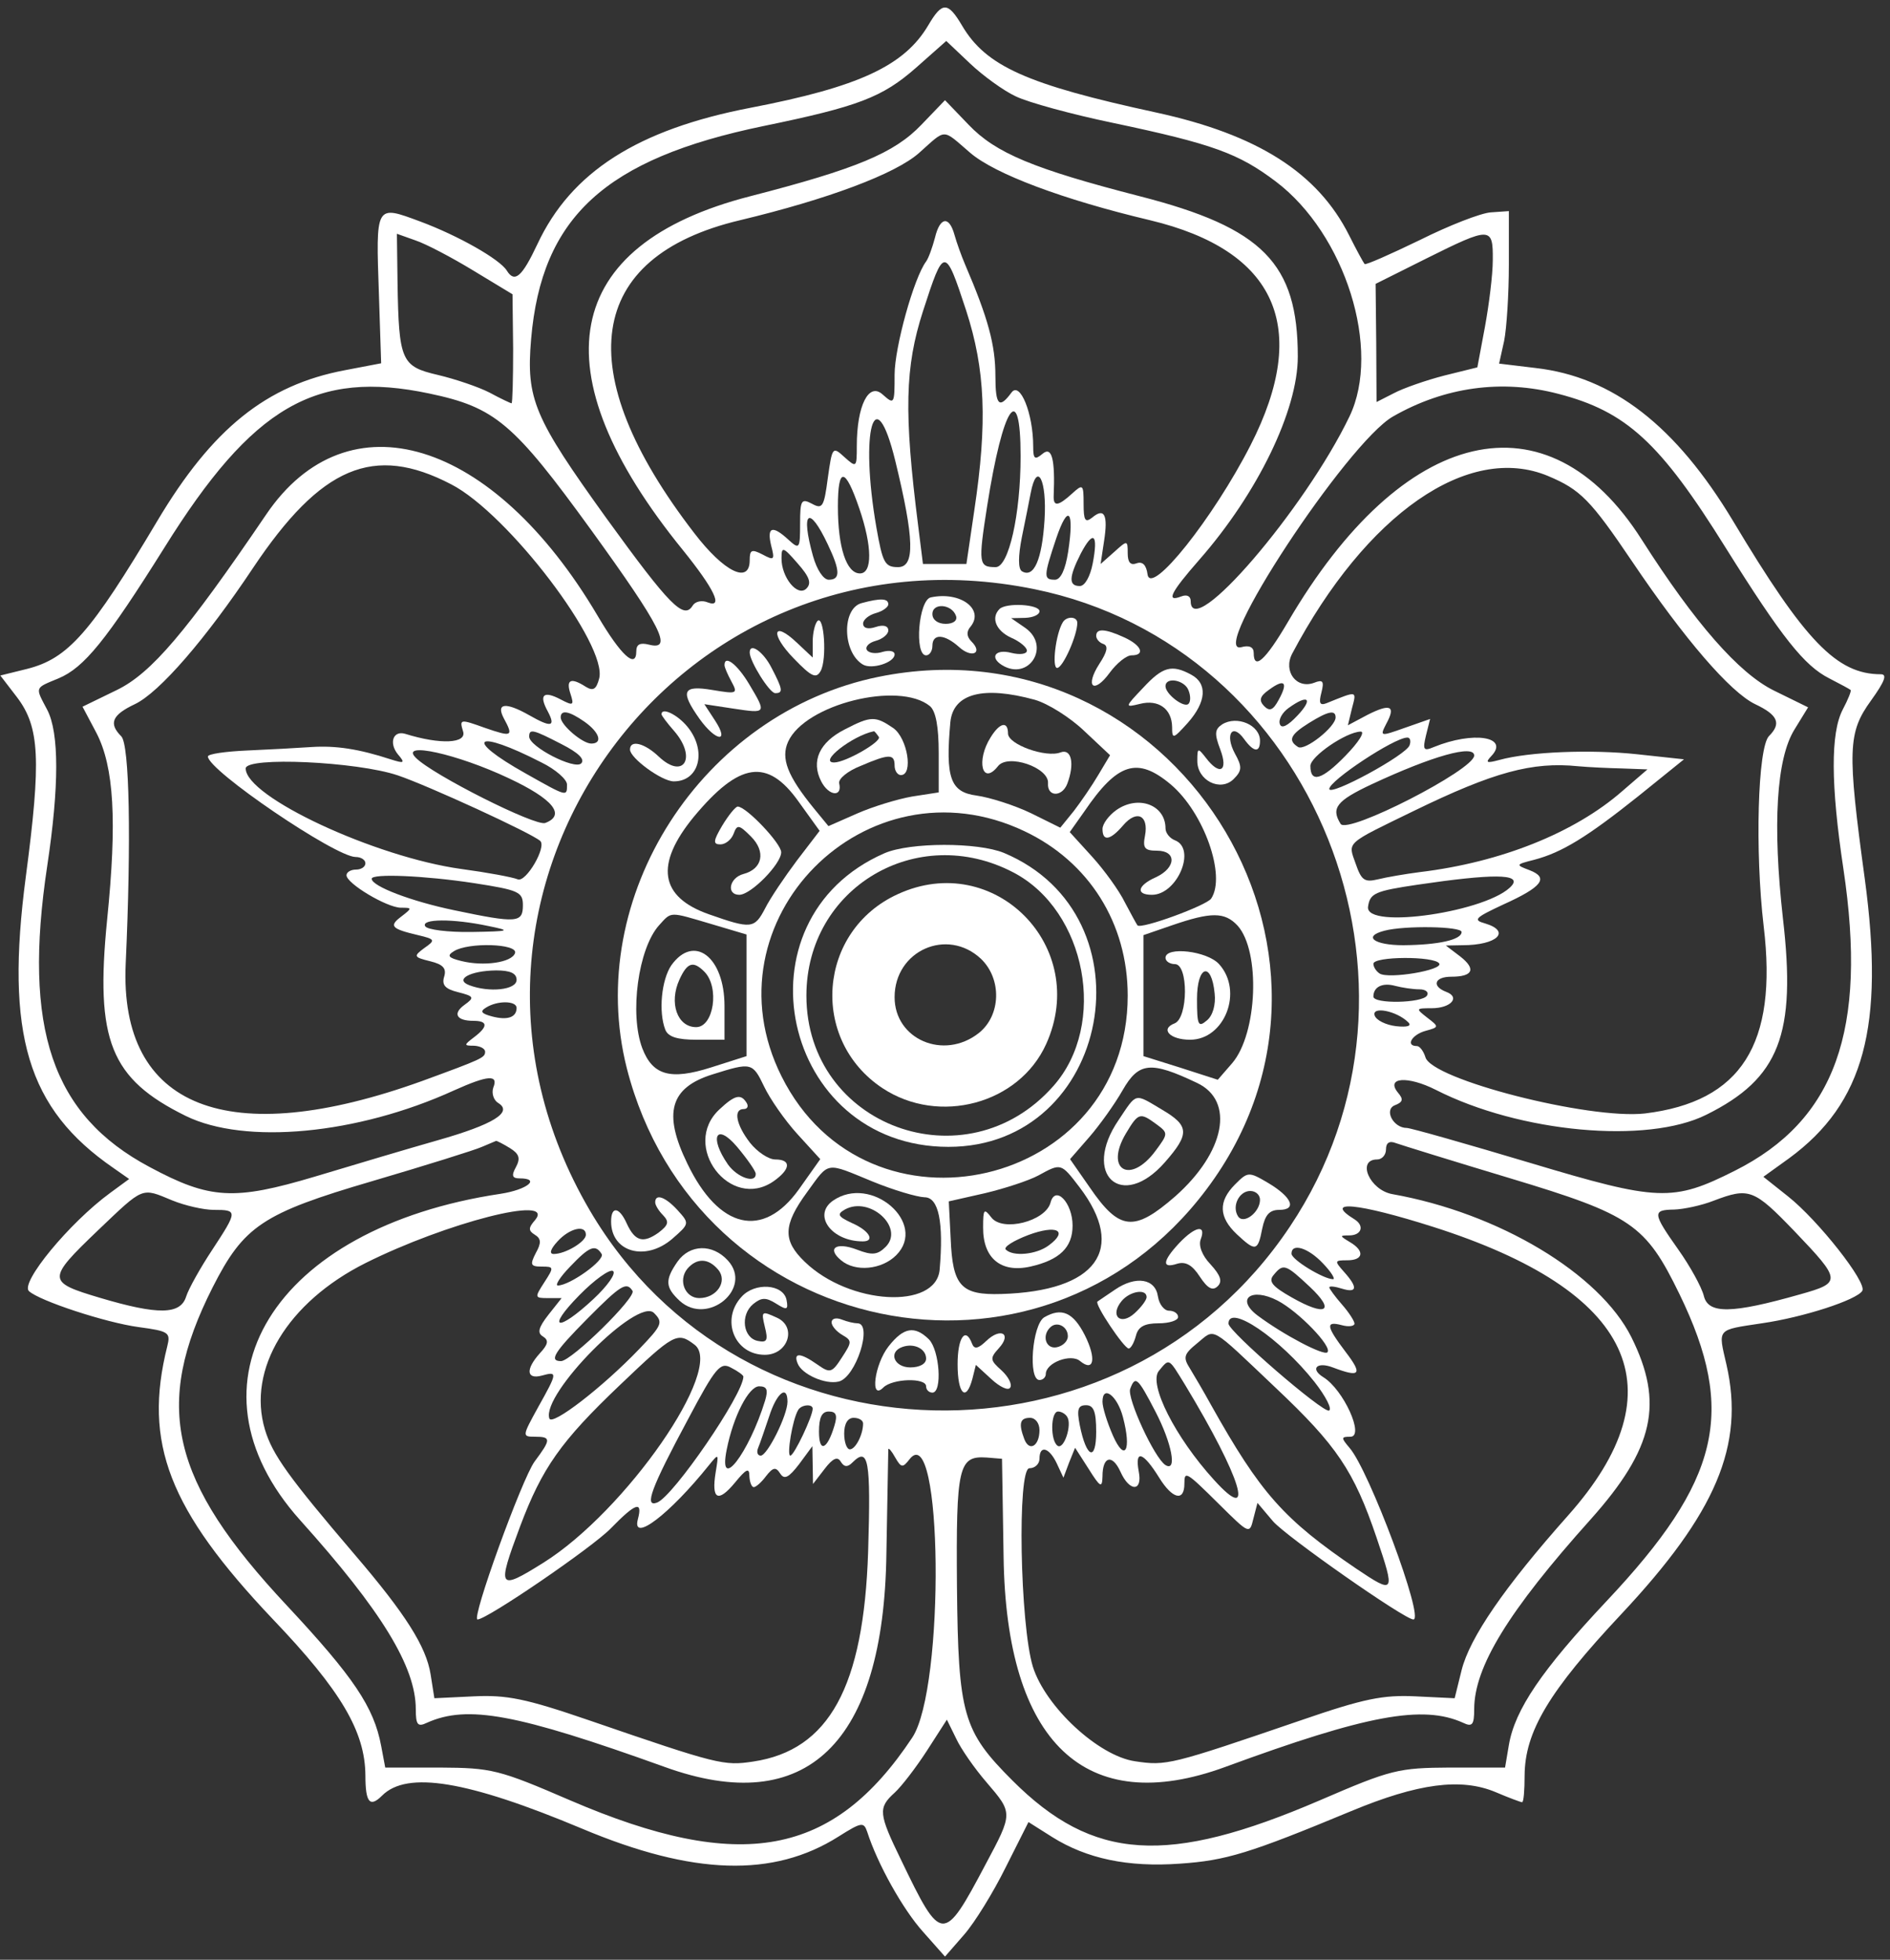 <?xml version="1.0" standalone="no"?>
<!DOCTYPE svg PUBLIC "-//W3C//DTD SVG 20010904//EN" "http://www.w3.org/TR/2001/REC-SVG-20010904/DTD/svg10.dtd">
<svg version="1.0" xmlns="http://www.w3.org/2000/svg" width="300pt" height="311pt"
    viewBox="0 0 300 311" preserveAspectRatio="xMidYMid meet">
    <rect x="0" y="0" width="300" height="311" fill="#333333" stroke="none"/>
    <g transform="translate(0,311) scale(0.05,-0.05)" fill="#FFFFFF" stroke="none">
        <path d="M2947 6140 c-76 -129 -221 -196 -564 -262 -359 -69 -570 -204 -677
-433 -49 -104 -72 -124 -97 -84 -22 36 -154 111 -275 156 -143 53 -141 56
-131 -234 l7 -216 -115 -22 c-249 -47 -421 -185 -596 -479 -212 -356 -283
-436 -413 -469 l-85 -21 53 -69 c72 -95 77 -198 28 -569 -66 -501 5 -737 278
-925 l50 -35 -60 -44 c-130 -95 -287 -286 -258 -312 34 -31 244 -100 348 -114
96 -13 102 -17 91 -61 -77 -307 5 -518 335 -866 217 -227 293 -357 294 -496 0
-86 14 -103 53 -64 79 79 270 48 635 -105 352 -148 607 -156 814 -25 73 46 80
47 91 15 33 -103 114 -247 177 -317 l70 -79 61 70 c34 39 93 135 132 214 l72
143 76 -48 c109 -68 239 -96 405 -84 146 10 219 32 544 167 212 88 348 106
458 60 42 -18 80 -32 84 -32 5 0 8 38 8 85 1 139 77 267 307 512 301 321 392
536 334 791 -27 117 -33 110 112 132 132 19 301 74 319 103 16 26 -140 224
-236 300 l-78 62 82 59 c238 175 303 418 240 886 -56 410 -54 465 20 567 43
60 52 83 31 83 -140 0 -241 105 -469 486 -182 303 -382 458 -627 486 l-116 14
16 72 c8 40 15 149 15 242 l0 170 -57 -4 c-32 -2 -134 -42 -226 -88 -93 -45
-172 -80 -175 -76 -4 5 -26 45 -49 91 -100 199 -291 320 -613 390 -411 89
-540 147 -616 276 -45 76 -63 76 -107 1z m278 -226 c39 -19 178 -57 308 -84
318 -67 399 -97 517 -186 221 -167 336 -534 234 -746 -142 -295 -504 -716
-504 -586 0 16 -12 22 -30 15 -49 -19 -35 11 57 116 186 212 313 475 313 645
0 296 -111 409 -501 509 -338 87 -458 137 -544 227 l-75 78 -75 -78 c-86 -90
-206 -140 -544 -227 -599 -154 -675 -555 -213 -1123 100 -124 129 -185 79
-166 -19 8 -40 3 -48 -10 -28 -46 -73 0 -273 276 -231 321 -256 379 -240 569
33 388 235 573 738 677 301 62 377 91 484 185 l96 85 75 -71 c41 -39 107 -87
146 -105z m-145 -179 c78 -67 293 -148 571 -214 401 -96 510 -340 319 -714
-118 -231 -317 -481 -327 -410 -4 30 -16 42 -35 35 -19 -7 -28 3 -28 32 0 42
-1 42 -43 4 l-43 -38 11 73 c13 83 1 107 -38 74 -22 -17 -27 -9 -27 44 0 62
-2 64 -37 32 -43 -39 -59 -42 -58 -8 5 119 -6 159 -35 135 -25 -21 -30 -17
-30 23 0 105 -42 208 -69 171 -39 -53 -51 -41 -51 53 0 98 -23 183 -96 353
-12 28 -27 70 -34 95 -17 61 -46 57 -62 -10 -8 -30 -20 -64 -28 -75 -39 -52
-100 -273 -100 -359 0 -94 -1 -96 -38 -63 -44 40 -82 -35 -82 -164 0 -68 -1
-69 -39 -35 -38 35 -39 33 -53 -66 -12 -92 -17 -100 -50 -82 -34 18 -38 12
-38 -63 0 -80 -2 -83 -37 -51 -51 47 -69 41 -55 -18 12 -46 10 -49 -27 -29
-35 18 -41 15 -41 -18 0 -77 -81 -38 -176 86 -397 515 -344 877 145 993 280
67 493 147 568 213 89 79 72 79 163 1z m-1577 -374 l124 -75 2 -173 c0 -95 -2
-173 -5 -173 -3 0 -35 15 -70 34 -35 18 -109 43 -164 56 -116 27 -124 44 -128
294 l-2 154 59 -21 c33 -11 115 -54 184 -96z m3236 34 c0 -47 -12 -142 -25
-213 l-24 -128 -105 -26 c-58 -15 -130 -40 -160 -56 l-55 -28 -1 188 -2 187
162 81 c203 101 211 101 210 -5z m-1672 -160 c61 -188 68 -355 26 -635 l-25
-170 -69 0 -69 0 -15 120 c-46 362 -42 505 15 682 67 207 70 207 137 3z
m-1704 -264 c209 -44 267 -93 515 -435 222 -307 260 -382 182 -362 -28 7 -40
1 -40 -21 0 -58 -49 -13 -123 113 -332 562 -793 703 -1052 321 -254 -374 -365
-504 -474 -557 l-109 -53 44 -83 c56 -108 66 -279 34 -594 -38 -382 10 -504
250 -622 188 -92 544 -59 851 81 109 49 142 51 125 9 -6 -18 1 -40 16 -49 47
-29 -16 -68 -192 -118 -88 -25 -263 -77 -389 -115 -258 -77 -334 -73 -526 30
-310 165 -403 440 -325 956 38 252 38 422 0 495 -39 74 -41 68 36 100 81 34
151 120 336 415 280 449 481 565 841 489z m3584 -1 c216 -56 323 -154 531
-488 179 -286 250 -375 329 -415 35 -18 65 -34 68 -37 3 -2 -8 -30 -25 -62
-39 -75 -38 -239 2 -505 77 -513 -26 -799 -345 -959 -197 -99 -242 -97 -649
25 -204 61 -380 111 -392 111 -43 0 -73 58 -38 72 26 10 28 19 10 40 -40 49
31 54 120 9 267 -136 671 -173 859 -79 232 115 286 255 243 624 -33 295 -21
506 37 599 l43 70 -108 53 c-112 55 -251 214 -420 479 -299 471 -758 364
-1124 -262 -71 -121 -108 -154 -108 -97 0 18 -14 25 -39 18 -110 -29 336 649
481 732 164 94 346 119 525 72z m-1707 -198 c0 -186 -38 -352 -79 -352 -54 0
-56 10 -27 195 50 318 106 402 106 157z m-398 -14 c61 -250 63 -338 9 -338
-42 0 -49 13 -69 127 -53 306 -5 476 60 211z m-1410 -75 c181 -93 499 -512
470 -617 -9 -34 -19 -40 -42 -26 -48 31 -64 23 -49 -22 12 -37 9 -39 -31 -18
-55 29 -70 15 -41 -38 26 -49 11 -52 -59 -12 -74 42 -106 39 -81 -9 32 -59 27
-61 -60 -31 -78 28 -81 28 -69 -11 13 -39 -72 -43 -184 -8 -38 11 -52 -29 -23
-65 24 -28 21 -30 -23 -16 -101 33 -174 44 -251 39 -43 -3 -135 -8 -204 -11
-69 -3 -125 -11 -125 -19 0 -44 405 -319 469 -319 17 0 31 -9 31 -20 0 -11
-13 -20 -30 -20 -16 0 -30 -8 -30 -18 0 -26 127 -102 172 -103 37 0 37 -1 2
-28 -40 -30 -32 -39 53 -59 55 -13 56 -16 20 -41 -35 -26 -34 -29 19 -42 41
-10 52 -23 44 -49 -8 -26 3 -39 44 -49 51 -13 53 -17 21 -40 -39 -28 -26 -51
28 -51 46 0 47 -18 2 -52 -33 -25 -33 -27 0 -27 19 -1 35 -9 35 -19 0 -19 -9
-23 -200 -93 -616 -222 -961 -86 -941 371 18 395 12 697 -14 723 -41 41 -29
68 43 102 78 37 225 207 375 432 216 323 383 394 629 266z m3483 26 c102 -43
134 -75 267 -272 166 -246 311 -414 390 -452 72 -34 84 -61 44 -101 -36 -36
-45 -366 -17 -604 45 -375 -72 -557 -377 -594 -177 -20 -679 108 -697 179 -6
19 -18 35 -27 35 -37 0 -16 36 27 48 44 12 44 13 6 42 -37 29 -37 30 14 30 61
0 92 35 46 52 -47 18 -37 48 16 48 69 0 80 24 29 64 l-46 35 53 1 c110 0 155
44 72 69 -40 11 -33 18 57 60 124 56 146 85 84 109 -45 17 -45 18 14 33 88 23
168 72 331 202 l145 117 -148 16 c-148 16 -344 8 -438 -18 -41 -11 -46 -9 -25
13 57 61 -58 79 -183 28 -33 -14 -36 -9 -25 37 l13 52 -80 -28 c-79 -28 -80
-28 -59 13 31 57 13 65 -60 28 l-62 -33 13 54 c15 57 18 56 -81 16 -21 -8 -25
0 -16 34 9 36 5 42 -23 31 -56 -21 -99 36 -70 92 235 444 560 670 813 564z
m-2187 -103 c41 -120 42 -206 2 -206 -43 0 -70 83 -70 212 0 128 23 126 68 -6z
m588 -36 c-8 -127 -34 -186 -72 -163 -12 8 -12 47 0 108 11 52 23 115 28 140
20 104 52 42 44 -85z m75 -101 c-9 -58 -24 -89 -42 -89 -37 0 -36 11 4 131 38
112 58 90 38 -42z m-763 23 c40 -84 40 -112 3 -112 -17 0 -38 32 -50 75 -40
143 -13 164 47 37z m841 -60 c-8 -42 -25 -72 -41 -72 -36 0 -35 28 3 103 40
76 56 63 38 -31z m-909 -80 c-28 -28 -80 36 -79 97 0 37 5 36 51 -17 38 -43
45 -63 28 -80z m724 -2 c892 -182 1323 -1258 811 -2023 -535 -801 -1740 -772
-2223 52 -587 1003 273 2204 1412 1971z m776 -350 c-18 -34 -29 -39 -47 -21
-17 18 -14 31 16 52 49 36 61 24 31 -31z m59 -51 c-31 -33 -51 -43 -56 -27 -5
14 8 37 28 51 62 45 79 30 28 -24z m-2263 -20 c48 -34 58 -69 21 -69 -28 0
-97 59 -97 83 0 25 26 21 76 -14z m2384 14 c0 -30 -97 -107 -119 -94 -33 21
-25 39 34 76 61 38 85 43 85 18z m-2457 -85 c53 -27 75 -48 62 -61 -21 -21
-165 53 -165 85 0 26 12 23 103 -24z m2488 -37 c-75 -77 -111 -87 -111 -32 0
30 112 107 159 109 16 1 -5 -33 -48 -77z m-2552 -21 c45 -22 81 -54 81 -70 0
-39 2 -40 -131 35 -202 113 -160 143 50 35z m2756 55 c-9 -31 -255 -164 -255
-139 0 26 205 162 247 163 9 1 13 -10 8 -24z m-2860 -105 c141 -66 182 -117
116 -142 -30 -12 -358 153 -411 207 -53 53 132 12 295 -65z m3065 72 c0 -45
-402 -251 -424 -217 -31 50 -14 73 99 126 193 90 325 127 325 91z m-3417 -63
c95 -32 424 -183 452 -208 21 -19 -45 -132 -71 -122 -17 7 -98 22 -180 33
-274 38 -684 229 -684 319 0 38 353 22 483 -22z m3887 22 l80 -3 -80 -69
c-151 -132 -385 -226 -643 -257 -46 -6 -105 -16 -133 -23 -42 -10 -52 -3 -70
49 -25 71 -36 61 186 169 251 122 374 156 520 141 33 -3 96 -6 140 -7z m-3645
-364 c142 -22 155 -28 155 -70 0 -56 -18 -58 -218 -16 -135 28 -262 76 -262
100 0 17 168 10 325 -14z m3295 -7 c-69 -83 -467 -142 -457 -68 6 43 22 50
157 70 237 35 330 35 300 -2z m-3250 -129 c74 -15 71 -17 -54 -19 -73 -1 -139
7 -146 18 -15 24 87 25 200 1z m3090 -19 c0 -25 -74 -41 -185 -42 -93 0 -130
28 -60 46 64 17 245 14 245 -4z m-3005 -67 c-10 -30 -100 -43 -171 -25 -41 10
-46 17 -23 31 46 29 204 24 194 -6z m2934 -33 c13 -21 -160 -50 -189 -32 -11
7 -20 21 -20 31 0 24 194 25 209 1z m-2929 -52 c0 -32 -87 -41 -150 -17 -48
18 2 46 85 47 45 0 65 -9 65 -30z m2866 -30 c20 0 31 -9 24 -20 -15 -24 -170
-27 -170 -3 0 31 29 45 69 34 23 -6 57 -11 77 -11z m-2866 -59 c0 -30 -29 -40
-78 -27 -34 9 -39 16 -19 28 36 23 97 22 97 -1z m2830 -45 c13 -12 -1 -17 -38
-13 -33 4 -63 19 -68 34 -10 30 69 15 106 -21z m-2851 -400 c29 -18 34 -32 19
-60 -15 -27 -12 -36 11 -36 69 0 25 -36 -60 -49 -722 -108 -1025 -602 -636
-1036 258 -287 367 -465 367 -600 0 -49 6 -57 35 -43 129 58 285 29 755 -140
450 -163 696 74 704 678 3 176 6 325 6 330 1 6 11 -6 22 -26 19 -33 24 -33 45
-6 105 137 114 -725 9 -883 -251 -378 -544 -432 -1086 -199 -227 98 -249 103
-414 104 l-173 0 -13 69 c-23 123 -88 219 -299 445 -371 396 -426 634 -236
1010 99 195 158 235 506 337 170 50 327 99 349 109 22 9 42 18 45 19 3 0 23
-10 44 -23z m3176 -96 c385 -116 429 -146 537 -368 181 -373 129 -591 -232
-974 -205 -218 -291 -344 -310 -457 l-12 -71 -174 0 c-165 -1 -187 -6 -414
-104 -484 -208 -720 -193 -976 63 -157 157 -172 208 -176 616 -3 381 5 415 94
409 l49 -4 5 -310 c8 -592 260 -831 704 -668 449 165 627 198 755 140 29 -14
35 -6 35 43 0 134 108 311 370 603 201 225 233 369 129 578 -101 202 -421 394
-759 454 -72 13 -114 110 -48 110 15 0 28 14 28 32 0 21 11 28 31 20 17 -6
181 -57 364 -112z m-4248 -70 c39 -16 99 -30 132 -30 76 0 76 -3 -6 -128 -37
-56 -74 -122 -82 -147 -18 -58 -89 -59 -274 -4 -168 50 -169 58 -6 214 147
140 137 136 236 95z m5150 -98 c149 -156 150 -163 18 -200 -218 -62 -292 -63
-306 -5 -7 28 -44 95 -81 147 -82 116 -83 126 -13 127 30 1 87 13 125 28 113
43 128 37 257 -97z m-1147 14 c637 -203 784 -516 428 -916 -201 -226 -312
-387 -338 -491 l-22 -89 -124 6 c-103 5 -164 -7 -364 -76 -415 -142 -427 -145
-527 -130 -116 17 -284 173 -324 300 -41 134 -50 630 -11 630 18 0 32 14 32
30 0 45 31 36 55 -15 l21 -45 18 48 19 47 43 -67 c37 -59 43 -62 44 -24 0 64
31 72 57 15 29 -65 71 -64 58 1 -13 71 14 62 65 -20 42 -68 80 -77 80 -19 0
42 5 39 111 -66 95 -94 96 -95 108 -45 l13 50 49 -58 c41 -48 418 -312 446
-312 36 0 -141 475 -203 545 -27 32 -27 35 3 35 46 0 -22 150 -86 189 -43 27
-20 50 30 31 87 -33 96 -23 41 49 -62 82 -65 99 -12 85 22 -6 40 -3 40 5 0 8
-18 36 -40 61 -22 25 -40 50 -40 54 0 5 18 3 40 -4 49 -15 51 4 7 53 -31 35
-31 37 10 37 52 0 56 30 8 58 -33 20 -33 21 0 21 38 1 47 31 15 51 -102 63 11
52 250 -24z m-2851 22 c-22 -25 -22 -34 -1 -47 20 -12 21 -26 3 -58 -19 -37
-17 -43 19 -43 39 0 39 -2 8 -50 -31 -48 -31 -50 11 -50 l44 0 -42 -53 c-32
-41 -36 -58 -17 -69 19 -12 16 -25 -10 -53 -46 -51 -43 -84 6 -71 51 14 50 10
-12 -101 -50 -91 -51 -93 -10 -93 52 0 52 -8 -1 -79 -40 -55 -202 -501 -181
-501 30 0 365 229 423 289 79 81 102 89 86 29 -20 -76 100 15 226 172 31 38
31 38 21 -23 -14 -86 7 -98 61 -33 36 44 46 49 46 21 1 -19 7 -35 14 -35 7 0
25 16 39 35 22 28 31 30 45 8 13 -20 27 -13 60 30 l42 57 1 -60 1 -60 37 48
c26 34 41 40 51 23 11 -18 22 -18 37 -3 51 51 59 11 50 -283 -14 -429 -124
-630 -365 -666 -93 -14 -111 -10 -521 131 -201 69 -261 81 -366 76 l-125 -6
-12 76 c-14 88 -80 192 -241 380 -210 246 -261 317 -285 397 -57 191 72 404
319 528 256 128 605 218 539 137z m161 -47 c0 -22 -65 -61 -102 -61 -15 0 -11
15 12 40 38 42 90 54 90 21z m50 -61 c12 -19 -101 -100 -139 -100 -10 0 7 27
39 60 61 64 80 72 100 40z m2290 -30 c26 -27 40 -50 32 -50 -30 0 -132 62
-132 81 0 35 53 19 100 -31z m-2316 -113 c-115 -107 -152 -97 -45 12 48 49 97
84 107 77 11 -7 -17 -47 -62 -89z m2274 39 c83 -78 52 -96 -57 -34 -62 35 -75
51 -58 71 31 38 38 35 115 -37z m-2150 -13 c13 -20 -194 -223 -227 -223 -39 0
-22 28 83 134 107 108 125 119 144 89z m2048 -31 c67 -35 175 -147 158 -164
-11 -12 -139 55 -222 117 -70 53 -19 90 64 47z m-2027 -154 c-117 -122 -277
-245 -285 -220 -26 77 280 386 332 335 30 -30 26 -39 -47 -115z m2144 -104
c36 -46 57 -87 46 -91 -20 -7 -319 251 -319 276 0 64 163 -46 273 -185z m-124
-18 c195 -184 249 -264 321 -476 60 -177 58 -181 -64 -99 -231 157 -304 239
-462 521 -22 40 -52 91 -66 114 -23 36 -20 46 23 81 58 47 36 60 248 -141z
m-1844 136 c97 -73 -218 -528 -480 -692 -144 -90 -148 -83 -74 115 70 186 129
270 317 449 172 164 182 170 237 128z m155 -101 c0 -56 -222 -380 -274 -400
-42 -16 -19 46 98 264 88 166 103 183 137 164 22 -11 39 -24 39 -28z m1402
-26 c179 -296 226 -450 92 -302 -123 135 -209 305 -175 346 34 41 30 42 83
-44z m-94 -85 c52 -100 70 -193 32 -170 -35 22 -123 213 -112 242 16 43 24 36
80 -72z m-1239 35 c-52 -169 -150 -295 -122 -156 21 106 70 201 103 201 25 0
29 -11 19 -45z m71 -4 c0 -43 -64 -171 -85 -171 -10 0 -14 11 -8 25 6 14 21
59 35 100 24 75 58 101 58 46z m1065 -49 c28 -106 6 -144 -32 -58 -18 41 -33
89 -33 107 0 55 47 20 65 -49z m-985 27 c0 -24 -59 -149 -71 -149 -12 0 7 116
25 145 10 17 46 20 46 4z m900 -73 c0 -96 -31 -84 -52 20 -10 51 -6 64 20 64
24 0 32 -20 32 -84z m-831 19 c-23 -77 -49 -87 -49 -19 0 45 9 64 31 64 24 0
28 -12 18 -45z m739 28 c16 -25 -10 -104 -30 -92 -24 15 -23 109 1 109 10 0
23 -7 29 -17z m-648 -21 c0 -35 -24 -82 -42 -82 -10 0 -18 23 -18 50 0 31 11
50 30 50 17 0 30 -8 30 -18z m560 -21 c0 -50 -32 -70 -48 -29 -19 50 -14 68
18 68 17 0 30 -17 30 -39z m-168 -1118 c84 -98 84 -97 -3 -260 -134 -253 -140
-253 -268 13 -72 148 -74 166 -21 214 22 20 68 80 103 134 l63 98 29 -59 c15
-33 59 -96 97 -140z" />
        <path d="M2955 4324 c-39 -8 -53 -184 -15 -184 11 0 20 14 20 30 0 40 38 38
84 -3 40 -37 78 -21 40 17 -15 15 -17 31 -3 47 45 55 -32 113 -126 93z m80
-59 c5 -15 -9 -25 -33 -25 -25 0 -42 13 -42 31 0 37 62 32 75 -6z" />
        <path d="M2736 4306 c-64 -16 -62 -156 3 -195 28 -17 101 6 101 32 0 11 -17
14 -38 8 -21 -7 -44 -4 -50 6 -6 10 6 23 28 29 22 6 40 21 40 33 0 15 -16 19
-40 11 -24 -8 -40 -4 -40 11 0 12 18 27 40 33 22 6 40 19 40 28 0 19 -25 20
-84 4z" />
        <path d="M3173 4287 c-28 -28 -11 -69 37 -91 28 -12 50 -31 50 -41 0 -11 -22
-14 -50 -7 -50 13 -69 -14 -29 -39 85 -52 156 60 74 118 l-45 31 45 1 c25 1
45 10 45 21 0 22 -106 28 -127 7z" />
        <path d="M2595 4249 c-8 -9 -15 -38 -15 -66 l0 -50 -50 47 c-77 73 -86 28 -10
-50 56 -58 71 -65 85 -40 21 37 11 180 -10 159z" />
        <path d="M3374 4245 c-23 -38 -35 -145 -18 -145 18 0 64 103 64 143 0 21 -34
22 -46 2z" />
        <path d="M3480 4202 c0 -10 10 -22 23 -26 16 -6 12 -25 -13 -63 -47 -73 -18
-98 33 -28 22 30 53 55 69 55 45 0 32 32 -23 57 -61 28 -89 29 -89 5z" />
        <path d="M2380 4149 c0 -28 63 -129 81 -129 26 0 24 12 -12 81 -26 51 -69 81
-69 48z" />
        <path d="M2300 4109 c0 -7 10 -30 22 -52 21 -39 18 -40 -60 -27 -95 16 -104
-3 -41 -92 52 -72 96 -77 49 -5 l-34 52 92 -14 c106 -16 106 -16 50 78 -37 62
-78 94 -78 60z" />
        <path d="M2790 4072 c-562 -114 -938 -699 -800 -1243 220 -859 1312 -1087
1840 -384 567 754 -111 1815 -1040 1627z m162 -93 c19 -16 28 -66 28 -149 l0
-125 -84 -13 c-46 -8 -125 -32 -175 -54 l-91 -40 -46 56 c-84 103 -106 159
-82 212 54 119 352 193 450 113z m333 20 c42 -12 112 -56 157 -99 l82 -77 -37
-62 c-20 -34 -55 -85 -78 -115 l-43 -53 -93 46 c-52 25 -130 50 -173 56 -83
11 -99 56 -83 233 9 91 104 116 268 71z m-750 -323 l67 -93 -72 -94 c-39 -52
-85 -120 -101 -152 -34 -65 -44 -66 -178 -19 -157 55 -173 158 -48 310 144
173 233 187 332 48z m1182 54 c105 -89 176 -290 128 -362 -15 -22 -222 -98
-234 -85 -3 4 -21 37 -40 73 -18 37 -65 102 -104 145 l-71 78 46 65 c106 156
169 175 275 86z m-465 -148 c205 -97 328 -292 328 -522 0 -610 -826 -803
-1099 -256 -247 494 269 1016 771 778z m-993 -295 l111 -33 0 -193 0 -193
-113 -36 c-129 -41 -185 -25 -218 61 -41 109 -13 316 53 390 41 45 31 44 167
4z m1670 -5 c73 -82 63 -342 -17 -436 l-46 -53 -118 38 -118 37 0 192 0 192
90 31 c125 43 168 43 209 -1z m-1503 -511 c18 -38 65 -106 105 -150 l73 -80
-68 -96 c-114 -159 -254 -126 -354 82 -78 160 -55 241 80 283 124 39 127 38
164 -39z m1374 12 c121 -57 89 -220 -69 -360 -131 -114 -177 -110 -272 29
l-62 89 61 70 c33 38 81 105 106 149 51 89 89 93 236 23z m-1030 -313 c66 -27
140 -49 165 -50 45 0 61 -79 48 -230 -12 -127 -286 -112 -428 25 -71 68 -69
117 7 221 72 99 57 96 208 34z m657 -18 c151 -198 54 -330 -248 -339 -128 -4
-155 25 -161 176 l-6 118 115 26 c63 15 139 40 169 56 73 40 72 40 131 -37z" />
        <path d="M2682 3905 c-81 -41 -108 -101 -75 -165 24 -47 68 -51 57 -6 -3 14
27 39 68 55 91 39 108 39 108 1 0 -16 9 -30 20 -30 40 0 21 117 -24 149 -57
39 -71 39 -154 -4z m108 -24 c9 -15 -106 -81 -142 -81 -51 0 58 85 126 99 2 1
9 -8 16 -18z" />
        <path d="M3145 3880 c-47 -74 -27 -155 23 -92 31 41 163 -4 159 -54 -3 -43 44
-45 61 -2 24 63 14 113 -21 100 -46 -18 -167 25 -167 60 0 40 -26 35 -55 -12z" />
        <path d="M2293 3600 c-29 -49 -30 -60 -6 -60 16 0 35 15 42 34 11 30 17 29 55
-9 48 -48 37 -103 -24 -119 -45 -12 -55 -66 -13 -66 37 0 133 98 133 135 0 28
-111 145 -138 145 -7 0 -29 -27 -49 -60z" />
        <path d="M3544 3649 c-24 -17 -44 -44 -44 -60 0 -41 25 -36 66 12 43 50 81 31
69 -33 -8 -40 -1 -48 38 -48 63 0 61 -54 -3 -84 -59 -26 -66 -56 -13 -56 80 0
142 146 73 173 -16 6 -30 23 -30 38 0 74 -86 107 -156 58z" />
        <path d="M2808 3512 c-484 -211 -327 -932 203 -932 515 0 653 733 176 933 -83
34 -298 34 -379 -1z m409 -61 c232 -121 300 -483 127 -678 -277 -314 -784
-128 -784 287 0 342 351 551 657 391z" />
        <path d="M2850 3382 c-254 -116 -281 -462 -48 -616 179 -118 433 -50 519 140
140 309 -165 617 -471 476z m264 -205 c67 -64 64 -180 -7 -236 -111 -87 -267
-20 -267 114 0 148 167 222 274 122z" />
        <path d="M2131 3156 c-31 -46 -41 -147 -19 -204 9 -23 38 -32 100 -32 l88 0 0
107 c0 156 -97 230 -169 129z m105 -20 c49 -49 30 -176 -26 -176 -60 0 -87 77
-53 151 25 55 44 60 79 25z" />
        <path d="M3700 3180 c0 -11 14 -20 30 -20 43 0 42 -171 -1 -188 -47 -18 -15
-52 49 -52 110 0 170 154 92 240 -38 42 -170 57 -170 20z m156 -113 c4 -36 -6
-71 -25 -86 -27 -23 -31 -15 -31 68 0 107 46 121 56 18z" />
        <path d="M2284 2699 c-124 -115 34 -324 172 -228 54 38 57 69 5 69 -21 0 -57
24 -80 53 -44 57 -54 107 -20 107 12 0 16 9 9 20 -18 29 -37 25 -86 -21z m115
-204 c2 -33 -58 -13 -88 29 -61 88 -37 134 29 56 32 -38 59 -77 59 -85z" />
        <path d="M3551 2665 c-118 -173 10 -290 147 -134 79 90 78 116 -9 167 -89 53
-79 55 -138 -33z m120 -13 c38 -28 38 -30 -3 -85 -80 -108 -162 -60 -94 55 40
67 45 68 97 30z" />
        <path d="M2644 2409 c-65 -46 -4 -129 95 -129 40 0 21 34 -34 58 -45 21 -49
28 -23 43 79 44 190 -57 130 -118 -26 -26 -43 -28 -92 -9 -66 25 -96 4 -50
-34 45 -38 129 -30 175 16 101 101 -79 258 -201 173z" />
        <path d="M3335 2403 c-16 -59 -152 -94 -188 -47 -23 30 -26 27 -26 -31 -1 -98
56 -146 150 -125 93 21 134 61 134 130 0 73 -55 130 -70 73z m-6 -136 c-39
-29 -113 -36 -136 -13 -8 8 24 28 71 46 91 34 129 14 65 -33z" />
        <path d="M3629 4037 c-59 -62 -59 -63 -10 -51 59 15 101 -16 102 -73 0 -40 3
-39 50 13 59 67 63 125 10 153 -61 33 -90 25 -152 -42z m144 -8 c7 -17 7 -36
0 -43 -14 -14 -73 31 -73 56 0 31 61 20 73 -13z" />
        <path d="M2100 3953 c0 -4 18 -28 40 -53 73 -84 31 -156 -48 -82 -46 44 -92
55 -92 23 0 -27 101 -101 139 -101 82 0 106 99 42 175 -32 38 -81 61 -81 38z" />
        <path d="M3880 3921 c-24 -16 -25 -30 -6 -80 26 -69 -2 -84 -46 -26 -25 32
-27 32 -27 -9 -1 -63 73 -100 115 -59 27 27 28 39 4 82 -32 60 -8 97 29 46 31
-43 51 -45 51 -6 0 50 -73 81 -120 52z" />
        <path d="M3921 2461 c-54 -54 -52 -104 5 -158 60 -56 67 -55 81 17 9 44 23 60
54 60 58 0 40 41 -36 86 -61 36 -64 35 -104 -5z m79 -49 c0 -40 -53 -80 -70
-52 -20 32 4 80 39 80 17 0 31 -12 31 -28z" />
        <path d="M2080 2404 c0 -9 11 -27 25 -41 20 -21 17 -31 -14 -55 -49 -35 -75
-28 -101 28 -24 54 -50 57 -50 7 0 -97 109 -128 194 -55 55 48 55 49 18 90
-39 43 -72 55 -72 26z" />
        <path d="M3743 2274 c-53 -57 -55 -81 -6 -65 27 8 48 -4 72 -41 25 -38 41 -46
57 -30 15 15 9 34 -23 69 -27 28 -39 60 -31 80 18 48 -18 41 -69 -13z" />
        <path d="M2151 2216 c-41 -59 -39 -82 7 -125 89 -80 233 40 153 128 -49 54
-121 52 -160 -3z m129 -26 c31 -37 -5 -90 -60 -90 -45 0 -68 56 -38 93 30 35
67 34 98 -3z" />
        <path d="M3540 2127 c-27 -18 -53 -36 -56 -38 -10 -8 84 -148 99 -149 7 0 17
18 23 40 7 29 27 40 72 40 34 0 62 9 62 20 0 11 -13 20 -29 20 -15 0 -31 20
-35 45 -8 57 -70 67 -136 22z m100 -24 c0 -9 -17 -32 -38 -51 -45 -41 -80 -8
-41 39 26 31 79 40 79 12z" />
        <path d="M2354 2104 c-67 -73 -22 -184 74 -184 74 0 103 89 38 118 -48 22 -50
21 -38 -29 11 -43 7 -51 -22 -45 -47 9 -57 82 -15 117 26 21 40 22 72 2 35
-22 40 -21 34 11 -10 51 -101 57 -143 10z" />
        <path d="M3315 2039 c-38 -23 -52 -199 -15 -199 11 0 20 9 20 19 0 36 80 66
109 41 44 -36 52 8 15 82 -37 73 -74 89 -129 57z m75 -60 c0 -16 -16 -31 -35
-35 -34 -7 -49 36 -21 63 21 21 56 3 56 -28z" />
        <path d="M2640 2023 c0 -11 15 -29 34 -40 31 -18 31 -22 -1 -71 -32 -50 -38
-51 -78 -23 -54 38 -77 39 -63 4 13 -35 88 -68 130 -58 55 12 110 185 60 185
-10 0 -33 5 -50 12 -18 7 -32 3 -32 -9z" />
        <path d="M2821 1947 c-45 -57 -60 -174 -17 -131 29 29 136 32 136 4 0 -11 9
-20 20 -20 32 0 23 134 -11 169 -45 44 -80 39 -128 -22z m119 -39 c0 -17 -21
-28 -50 -28 -52 0 -71 49 -25 65 37 13 75 -6 75 -37z" />
        <path d="M3131 1964 c-26 -25 -38 -27 -45 -9 -21 56 -46 20 -46 -65 0 -95 27
-121 47 -46 l11 44 49 -45 c27 -25 54 -38 60 -27 7 10 -6 35 -28 55 -36 32
-37 38 -8 70 42 46 6 67 -40 23z" />
    </g>
</svg>